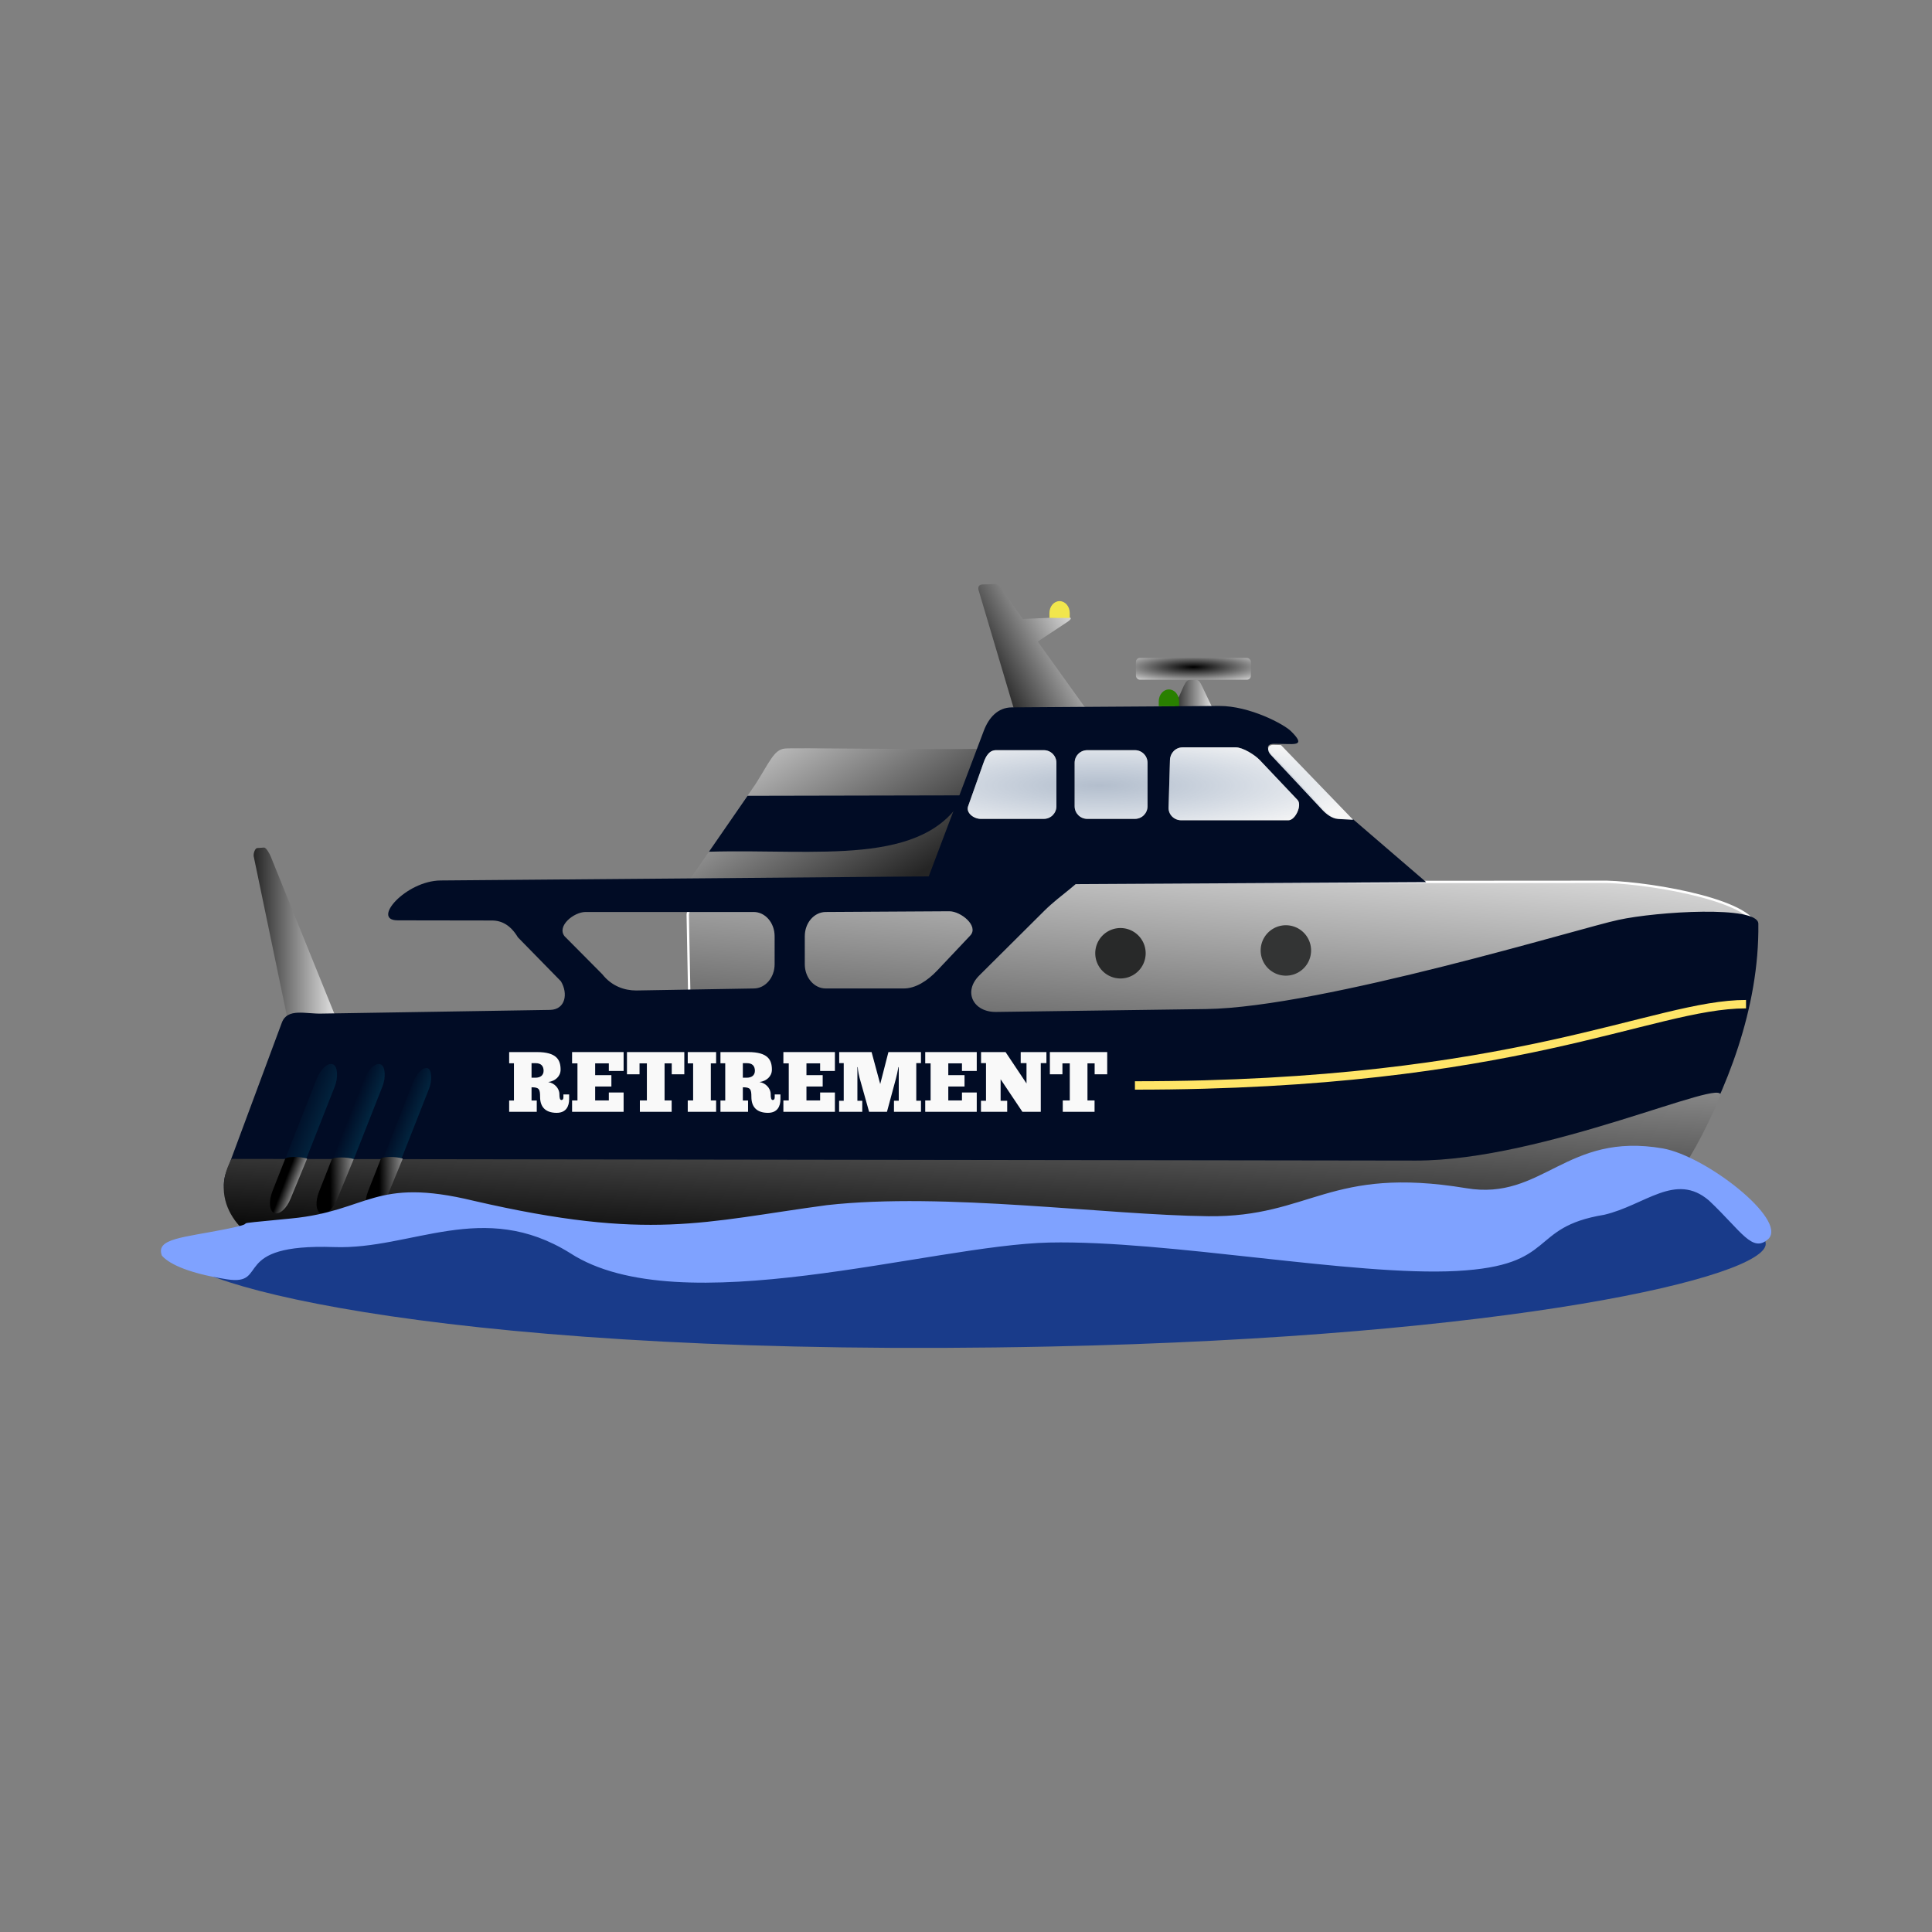 <svg:svg xmlns:dc="http://purl.org/dc/elements/1.1/" xmlns:ns1="http://sodipodi.sourceforge.net/DTD/sodipodi-0.dtd" xmlns:ns2="http://www.inkscape.org/namespaces/inkscape" xmlns:ns3="http://www.w3.org/1999/xlink" xmlns:ns5="http://creativecommons.org/ns#" xmlns:rdf="http://www.w3.org/1999/02/22-rdf-syntax-ns#" xmlns:svg="http://www.w3.org/2000/svg" height="813.96" id="svg602" space="preserve" version="1.0" viewBox="-67.831 -246.084 813.96 813.96" width="813.96" ns1:docname="Retirement.svg" ns1:version="0.32" ns2:export-filename="C:\joanna\Gfx\drawings_vector\admin\thumbs\Franck Doucet\trawler_01.png" ns2:export-xdpi="55.860313" ns2:export-ydpi="55.860313" ns2:output_extension="org.inkscape.output.svg.inkscape" ns2:version="0.48.4 r9939">
  <svg:rect x="-67.831" y="-246.084" width="813.96" height="813.96" fill="#808080" stroke="none"/>
  <svg:defs id="defs604">
    <svg:linearGradient id="linearGradient688">
      <svg:stop id="stop689" offset="0" style="stop-color:#010c25" />
      <svg:stop id="stop690" offset="1" style="stop-color:#02253f" />
    </svg:linearGradient>
    <svg:linearGradient id="linearGradient616">
      <svg:stop id="stop617" offset="0" style="stop-color:#252525" />
      <svg:stop id="stop618" offset="1" style="stop-color:#e2e2e2" />
    </svg:linearGradient>
    <svg:linearGradient id="linearGradient612">
      <svg:stop id="stop613" offset="0" style="stop-color:#000000" />
      <svg:stop id="stop614" offset="1" style="stop-color:#ffffff" />
    </svg:linearGradient>
    <svg:linearGradient gradientTransform="scale(.929 1.076)" gradientUnits="userSpaceOnUse" id="linearGradient692" x1="351.8" x2="390.65" y1="482.73" y2="459.04" ns3:href="#linearGradient616" />
    <svg:linearGradient gradientTransform="scale(1.176 .85)" gradientUnits="userSpaceOnUse" id="linearGradient739" x1="340.53" x2="354.14" y1="605.28" y2="605.28" ns3:href="#linearGradient616" />
    <svg:radialGradient cx="177.91" cy="1170.9" gradientTransform="scale(2.296 .435)" gradientUnits="userSpaceOnUse" id="radialGradient740" r="19.693" ns3:href="#linearGradient612" />
    <svg:linearGradient gradientTransform="matrix(.812 0 0 1.232 26.437 -474.39)" gradientUnits="userSpaceOnUse" id="linearGradient2513" x1="55.185" x2="77.784" y1="589.67" y2="589.05" ns2:collect="always" ns3:href="#linearGradient612" />
    <svg:linearGradient gradientTransform="matrix(.812 0 0 1.232 26.437 -474.39)" gradientUnits="userSpaceOnUse" id="linearGradient2516" x1="80.656" x2="103.25" y1="589.5" y2="588.88" ns2:collect="always" ns3:href="#linearGradient612" />
    <svg:linearGradient gradientTransform="matrix(.53 .209 -.644 1.635 26.437 -474.39)" gradientUnits="userSpaceOnUse" id="linearGradient2519" x1="508.96" x2="526.57" y1="378.87" y2="378.38" ns2:collect="always" ns3:href="#linearGradient612" />
    <svg:linearGradient gradientTransform="matrix(3.018 0 0 .331 26.437 -474.39)" gradientUnits="userSpaceOnUse" id="linearGradient2522" x1=".697" x2="179.49" y1="2268.8" y2="1826.4" ns2:collect="always" ns3:href="#linearGradient612" />
    <svg:linearGradient gradientTransform="matrix(.35 0 0 2.854 -149.22 -451.09)" gradientUnits="userSpaceOnUse" id="linearGradient2527" x1="925.77" x2="949.36" y1="221.78" y2="221.78" ns2:collect="always" ns3:href="#linearGradient688" />
    <svg:linearGradient gradientTransform="matrix(.35 0 0 2.854 -149.22 -451.09)" gradientUnits="userSpaceOnUse" id="linearGradient2530" x1="871.22" x2="894.81" y1="223.97" y2="223.97" ns2:collect="always" ns3:href="#linearGradient688" />
    <svg:linearGradient gradientTransform="matrix(.35 0 0 2.854 -149.22 -451.09)" gradientUnits="userSpaceOnUse" id="linearGradient2533" x1="811.28" x2="846.64" y1="225.96" y2="224.8" ns2:collect="always" ns3:href="#linearGradient688" />
    <svg:radialGradient cx="163.2" cy="1265.3" gradientTransform="matrix(2.261 0 0 .442 26.437 -474.39)" gradientUnits="userSpaceOnUse" id="radialGradient2537" r="50.25" ns2:collect="always">
      <svg:stop id="stop709" offset="0" style="stop-color:#d5e7ff;stop-opacity:.604" />
      <svg:stop id="stop710" offset="1" style="stop-color:#ffffff;stop-opacity:.929" />
    </svg:radialGradient>
    <svg:linearGradient gradientTransform="matrix(2.68 0 0 .373 26.437 -474.39)" gradientUnits="userSpaceOnUse" id="linearGradient2546" x1="83.847" x2="251.59" y1="1892.6" y2="1600.5" ns2:collect="always" ns3:href="#linearGradient616" />
    <svg:linearGradient gradientTransform="matrix(1.587 0 0 .888 -132.25 0)" gradientUnits="userSpaceOnUse" id="linearGradient3049" x1="270.76" x2="212.68" y1="668.09" y2="610.26" ns2:collect="always" ns3:href="#linearGradient616" />
    <svg:linearGradient gradientTransform="matrix(.969 0 0 .93 5.236 0)" gradientUnits="userSpaceOnUse" id="linearGradient3053" x1=".743" x2="78.087" y1="631.36" y2="631.36" ns2:collect="always" ns3:href="#linearGradient616" />
  </svg:defs>
  <ns1:namedview id="base" showgrid="false" ns2:current-layer="svg602" ns2:cx="268.59561" ns2:cy="188.49787" ns2:window-height="876" ns2:window-maximized="1" ns2:window-width="1535" ns2:window-x="65" ns2:window-y="24" ns2:zoom="1.2417145" />
  <svg:g id="g899" transform="matrix(.458 0 0 1 36.296 -476)">
    <svg:path d="m6.072 590.8 30.941 68.1 43.883-1.12-59.205-67.02c-1.004-1.14-4.036-3.71-6.047-3.77l-6.218 0.21c-2.012-0.06-3.969 2.25-3.353 3.6z" id="path610" style="fill-rule:evenodd;fill:url(#linearGradient3053)" ns1:nodetypes="cccsccs" ns2:connector-curvature="0" />
  </svg:g>
  <svg:g id="g750" transform="translate(26.437 -474.39)">
    <svg:rect height="9.187" id="rect736" ry="1.67" style="fill:url(#radialGradient740);fill-rule:evenodd" width="48.442" x="384.3" y="505.49" />
    <svg:path d="m406.78 514.79c-1.26 0.03-2.06 1.93-2.85 3.71l-3.5 7.82h16l-4.18-8.75c-0.83-1.74-1.42-2.84-2.68-2.82l-2.79 0.04z" id="path738" style="fill:url(#linearGradient739);fill-rule:evenodd" ns1:nodetypes="csccsss" />
    <svg:path d="m319.72 474.54c-1.49 0.04-2.14 0.94-1.67 2.52l14.85 49.95h30.42l-20.39-28.42 12.23-8.08c1.85-1.22 2.95-2.38-0.83-2.21l-17.71 0.79-8.9-12.64c-1.01-1.44-1.75-2.1-3.12-2.06l-4.88 0.15z" id="path657" style="fill:url(#linearGradient692);fill-rule:evenodd" ns1:nodetypes="cscccsscsss" />
    <svg:path d="m398.2 518.77c-2.37 0-4.28 2.24-4.28 5.02v2.06h8.56v-2.06c0-2.78-1.91-5.02-4.28-5.02z" id="path746" style="fill:#298000;fill-rule:evenodd" ns1:nodetypes="cccccc" />
    <svg:path d="m352.14 481.56c-2.38 0-4.28 2.24-4.28 5.02v2.07h8.56v-2.07c0-2.78-1.91-5.02-4.28-5.02z" id="path747" style="fill:#f1e64d;fill-rule:evenodd" ns1:nodetypes="cccccc" />
  </svg:g>
  <svg:g id="g1041" transform="matrix(1.017 0 0 1.115 23.1 -543.56)">
    <svg:path d="m235.58 549.65c-4.358 0.46-6.221 5.11-11.989 13.4l-29.39 38.9 105.13 0.36 17.758-52.592c-23.445 0.423-79.603-0.499-81.513-0.067z" id="path633" style="fill-rule:evenodd;fill:url(#linearGradient3049)" ns1:nodetypes="cccccc" ns2:connector-curvature="0" />
    <svg:path d="m338.59 88.906-91.406 0.188-16.267 23.562c45.378-1.334 91.166 6.74 107.67-23.75z" id="path713" style="fill-rule:evenodd;fill:#010c25" transform="matrix(.983 0 0 .897 -22.717 487.57)" ns1:nodetypes="cccc" ns2:connector-curvature="0" />
  </svg:g>
  <svg:path d="m266.18 125.66c-10.36 0-44.265 5.854-44.265 13.564l0.805 42.195 200.58 3.22c44.804 0.72 138.19-19.04 181.9-31.96 22.79-6.15 44.67-9.68 66.99-6.73 1.19-12.06-42.74-19.9-63.02-20.52z" id="path625" style="stroke:#ffffff;fill-rule:evenodd;fill:url(#linearGradient2546)" ns1:nodetypes="cccssccc" ns2:connector-curvature="0" />
  <svg:path d="m178.85 138.14c-4.89 0-12.22 5.909-8.82 10.224l15.9 16.011c3.95 5.036 9.36 6.833 14.25 6.833l49.52-0.843c4.88 0 8.82-4.559 8.82-10.224v-11.777c0-5.665-3.94-10.224-8.82-10.224h-70.85zm153.26-0.305c4.88-0.02 12.58 6.244 8.82 10.234l-13.79 14.61c-4.38 4.65-9.36 7.686-14.25 7.686h-32.83c-4.89 0-8.83-4.559-8.83-10.224v-11.777c0-5.665 3.94-10.193 8.83-10.224l52.05-0.305zm-232.48 3.828 39.855 0.061c4.14 0.01 7.88 2.061 10.87 7.087l18.13 18.519c3.12 5.229 1.9 11.869-4.49 12.062l-96.337 1.553c-6.689 0.203-14.411-2.477-16.753 3.828l-23.72 63.84c-3.855 12.63 9.234 21.575 22.632 30.073l559.55 4.386c7.34 0.061 64.56-68.704 63.6-140-0.12-7.767-42.74-5.158-58.98-1.594-14.18 2.894-124.87 36.885-173.66 37.555l-88.48 1.218c-9.62 0.132-14.04-8.467-7.11-15.361l27.41-27.26c6.87-6.833 15.99-12.204 15.99-15.026l-270.31 2.254c-14.73 0.132-29.313 16.773-18.195 16.793z" id="path623" style="fill-rule:evenodd;fill:#010c25" ns1:nodetypes="cccccccccccccccssscssssscccssssssscss" ns2:connector-curvature="0" />
  <svg:path d="m351.85 69.967c-2.95 0-4.33 2.541-5.32 5.316l-6.49 18.308c-0.99 2.775 2.37 5.315 5.31 5.315h26.58c2.94 0 5.31-2.371 5.31-5.315v-18.308c0-2.945-2.37-5.316-5.31-5.316h-20.08zm38.39 0c-2.95 0-5.32 2.371-5.32 5.316v18.308c0 2.944 2.37 5.315 5.32 5.315h20.08c2.94 0 5.31-2.371 5.31-5.315v-18.308c0-2.945-2.37-5.316-5.31-5.316h-20.08zm40.16-1.181c-2.95 0-5.23 2.372-5.32 5.316l-0.59 20.079c-0.09 2.944 2.37 5.316 5.32 5.316h45.17c2.95 0 5.87-6.426 3.84-8.564l-15.94-16.831c-2.03-2.138-7.1-5.316-10.04-5.316h-22.44zm-83.75-7.002l-24.56 64.966 210.94-1.18-30.83-26.519-4.54-0.234c-3.62 0.435-6.07-2.084-7.91-4.011l-19.43-20.844c-4.41-3.503-5.63-6.75-1.12-6.669l3.69 0.061c5.16 0.092 9.27 0.656 3.3-5.258-2.9-3.018-17.62-10.835-30.32-10.749l-87.41 0.591c-5.9 0.04-9.72 4.32-11.81 9.846z" id="path680" style="fill:#010c25;fill-rule:evenodd" ns1:nodetypes="cccccccccccccccccccccccccccccccccccccccc" />
  <svg:path d="m351.85 69.967c-2.95 0-4.33 2.54-5.32 5.315l-6.49 18.309c-0.99 2.775 2.37 5.315 5.31 5.315h26.58c2.94 0 5.31-2.371 5.31-5.315v-18.309c0-2.944-2.37-5.315-5.31-5.315h-20.08zm38.39 0c-2.95 0-5.32 2.371-5.32 5.315v18.309c0 2.944 2.37 5.315 5.32 5.315h20.08c2.94 0 5.31-2.371 5.31-5.315v-18.309c0-2.944-2.37-5.315-5.31-5.315h-20.08zm40.16-1.181c-2.95 0-5.23 2.372-5.32 5.315l-0.59 20.08c-0.09 2.944 2.37 5.315 5.32 5.315h45.17c2.95 0 5.87-6.425 3.84-8.563l-15.94-16.832c-2.03-2.137-7.1-5.315-10.04-5.315h-22.44zm38.27-1.054c-2.64-0.064-2.81 2.401-1.13 4.192l21.76 23.228c1.68 1.791 4.1 3.652 6.55 3.794l6.42 0.372-30.43-31.509-3.17-0.077z" id="path687" style="fill:url(#radialGradient2537);fill-rule:evenodd" />
  <svg:path d="m410.32 212.99c161.23 0 217.89-34.24 257.46-34.24v-3.55c-39.57 0-96.23 34.25-257.46 34.25z" id="path651" style="fill-rule:evenodd;fill:#ffe568" ns1:nodetypes="ccccc" ns2:connector-curvature="0" />
  <svg:rect height="67.326" id="rect652" ry="8.268" style="fill:url(#linearGradient2533);fill-rule:evenodd" transform="rotate(21.494)" width="8.268" x="137.4" y="161.72" />
  <svg:rect height="67.326" id="rect655" ry="8.268" style="fill:url(#linearGradient2530);fill-rule:evenodd" transform="rotate(21.494)" width="8.268" x="156.09" y="154.37" />
  <svg:rect height="67.326" id="rect654" ry="8.268" style="stroke:#010c25;fill:url(#linearGradient2527);fill-rule:evenodd" transform="rotate(21.494)" width="8.268" x="175.2" y="148.11" />
  <svg:path d="m388.6 636a10.63 10.04 0 1 1 -21.26 0 10.63 10.04 0 1 1 21.26 0z" id="path697" style="fill:#282929;fill-rule:evenodd" transform="matrix(.999 0 0 1.058 26.633 -517.36)" ns1:cx="377.97366" ns1:cy="636.00061" ns1:rx="10.630493" ns1:ry="10.039948" ns1:type="arc" />
  <svg:path d="m388.6 636a10.63 10.04 0 1 1 -21.26 0 10.63 10.04 0 1 1 21.26 0z" id="path698" style="fill:#333434;fill-rule:evenodd" transform="matrix(.999 0 0 1.058 96.322 -518.54)" ns1:cx="377.97366" ns1:cy="636.00061" ns1:rx="10.630493" ns1:ry="10.039948" ns1:type="arc" />
  <svg:path d="m656.88 215.65c-13.42 32.42-27.74 46.7-42.89 67.86l-564.17-4.38c-12.032-0.09-31.145-17.14-20.065-36.96l498.9 0.7c54.06 0.08 131.76-35.99 128.22-27.22z" id="path700" style="fill:url(#linearGradient2522);fill-rule:evenodd" ns1:nodetypes="ccscss" />
  <svg:path d="m52.405 241.92l-5.456 13.85c-1.678 4.27-1.314 8.37 0.817 9.21s5.198-1.91 6.876-6.18l6.917-16.77c-2.842-0.87-7.564-0.91-9.154-0.11z" id="path702" style="fill:url(#linearGradient2519);fill-rule:evenodd" ns1:nodetypes="cccccc" />
  <svg:path d="m92.704 241.92l-5.456 13.85c-1.678 4.27-1.314 8.37 0.817 9.21s5.198-1.91 6.876-6.18l6.919-16.77c-2.844-0.87-7.566-0.91-9.156-0.11z" id="path705" style="fill:url(#linearGradient2516);fill-rule:evenodd" ns1:nodetypes="cccccc" />
  <svg:path d="m72.032 242.13l-5.455 13.85c-1.678 4.26-1.314 8.37 0.817 9.21s5.198-1.92 6.876-6.18l6.917-16.77c-2.843-0.87-7.565-0.91-9.155-0.11z" id="path706" style="fill:url(#linearGradient2513);fill-rule:evenodd" ns1:nodetypes="cccccc" />
  <svg:g id="g1436" transform="translate(-25.534 -473.21)">
    <svg:path d="m700.43 766.03c0 0.65-107.99 1.72-302.39 1.72-249.91 0-367.33-1.57-367.33-2.22 0-0.32 39.693-0.47 98.81-0.53 59.12-0.06 63.26 0.83 217.74 0.45 130.86 0.38 227.34 0.16 286.84-0.85 37.01-0.59 66.33 1.1 66.33 1.43z" id="path1430" style="fill:#193b8a;fill-rule:evenodd" transform="matrix(1 -.021 .452 21.495 -345.06 -15700)" ns1:nodetypes="cccscsc" />
    <svg:path d="m672.08 777.15c-6.97 6.25-11.28-3.31-24.81-16.59-13.83-12.37-26.97 1.45-44.26 5.09-32.42 4.61-19.56 20.98-62.73 22.36-43.17 1.37-121.34-15.58-171.17-15.58-49.82 0-156.34 31.13-201.87 0.22-36.17-23.61-66.66-2.78-99.348-4.64-44.462-2.46-27.181 15.88-45.441 12.63s-25.046-7.87-27.176-10.58c-2.543-7.26 8.916-7.32 27.176-10.57s-4.927-1.45 27.723-3.91c32.651-2.46 35.15-16.88 76.906-5.82 73.88 18.7 96.54 10.85 148.72 4.95 49.62-4.49 117.37 6.66 160.54 8.04 43.17 1.37 51.34-20.26 108.79-9.53 32.17 6.13 42.54-22.97 83.24-14.99 18.18 3.67 51.52 30.87 43.71 38.92z" id="path1427" style="fill:#7fa2ff;fill-rule:evenodd" transform="matrix(1 -.021 .021 1 14.453 -14.063)" ns1:nodetypes="cssscssssssssssss" />
  </svg:g>
  <svg:g id="text3063" style="fill:#f9f9f9">
    <svg:path d="m146.68 197.16v4.716h2.016v15.696h-2.016v4.752h11.628v-4.752h-2.196v-5.58c3.204 0 3.6 0.792 3.6 4.068 0 4.212 2.268 6.696 6.984 6.696 3.996 0 5.256-2.772 5.256-5.76v-1.98h-2.412v1.188c0 0.72-0.288 1.152-0.828 1.152-0.648 0-0.864-0.9-0.864-2.448 0-2.592-2.232-4.752-4.716-5.112 2.988-0.432 5.22-2.412 5.22-5.22 0-4.104-1.62-7.416-9.972-7.416h-11.7m9.432 4.68h1.8c2.088 0 3.276 1.08 3.276 3.204 0 1.908-1.368 2.916-3.456 2.916h-1.62v-6.12" id="path3274" />
    <svg:path d="m173.19 197.16v4.752h2.268v15.624h-2.268v4.788h21.708v-8.136h-6.228v3.348h-5.76v-5.868h6.84v-4.788h-6.84v-4.968h5.76v3.204h6.228v-7.956h-21.708" id="path3276" />
    <svg:path d="m220.47 197.16h-24.156v9.36h5.292v-4.608h3.096v15.624h-2.952v4.788h13.392v-4.788h-2.988v-15.624h3.024v4.608h5.292v-9.36" id="path3278" />
    <svg:path d="m221.92 197.16v4.752h2.268v15.624h-2.268v4.788h11.952v-4.788h-2.232v-15.624h2.232v-4.752h-11.952" id="path3280" />
    <svg:path d="m235.7 197.16v4.716h2.016v15.696h-2.016v4.752h11.628v-4.752h-2.196v-5.58c3.204 0 3.6 0.792 3.6 4.068 0 4.212 2.268 6.696 6.984 6.696 3.996 0 5.256-2.772 5.256-5.76v-1.98h-2.412v1.188c0 0.72-0.288 1.152-0.828 1.152-0.648 0-0.864-0.9-0.864-2.448 0-2.592-2.232-4.752-4.716-5.112 2.988-0.432 5.22-2.412 5.22-5.22 0-4.104-1.62-7.416-9.972-7.416h-11.7m9.432 4.68h1.8c2.088 0 3.276 1.08 3.276 3.204 0 1.908-1.368 2.916-3.456 2.916h-1.62v-6.12" id="path3282" />
    <svg:path d="m262.21 197.16v4.752h2.268v15.624h-2.268v4.788h21.708v-8.136h-6.228v3.348h-5.76v-5.868h6.84v-4.788h-6.84v-4.968h5.76v3.204h6.228v-7.956h-21.708" id="path3284" />
    <svg:path d="m310.82 203.5v2.124 12.024h-2.016v4.68h11.376v-4.68h-1.98v-15.84h1.98v-4.644h-13.716l-3.456 13.464-3.636-13.464h-13.644v4.644h1.908v15.876h-1.944v4.644h9.756v-4.644h-2.052v-14.184h0.144c0.108 1.8 0.576 3.852 0.756 4.464l4.032 14.364h7.524l3.78-14.004c0.252-0.828 0.756-3.204 1.044-4.824h0.144" id="path3286" />
    <svg:path d="m321.97 197.16v4.752h2.268v15.624h-2.268v4.788h21.708v-8.136h-6.228v3.348h-5.76v-5.868h6.84v-4.788h-6.84v-4.968h5.76v3.204h6.228v-7.956h-21.708" id="path3288" />
    <svg:path d="m373.03 201.81v-4.644h-10.836v4.644h2.448v8.568l-8.82-13.212h-10.332v4.644h2.088v15.876h-2.124v4.644h11.052v-4.644h-2.772v-9.072l9.18 13.716h7.74v-20.52h2.376" id="path3290" />
    <svg:path d="m398.64 197.16h-24.156v9.36h5.292v-4.608h3.096v15.624h-2.952v4.788h13.392v-4.788h-2.988v-15.624h3.024v4.608h5.292v-9.36" id="path3292" />
  </svg:g>
</svg:svg>